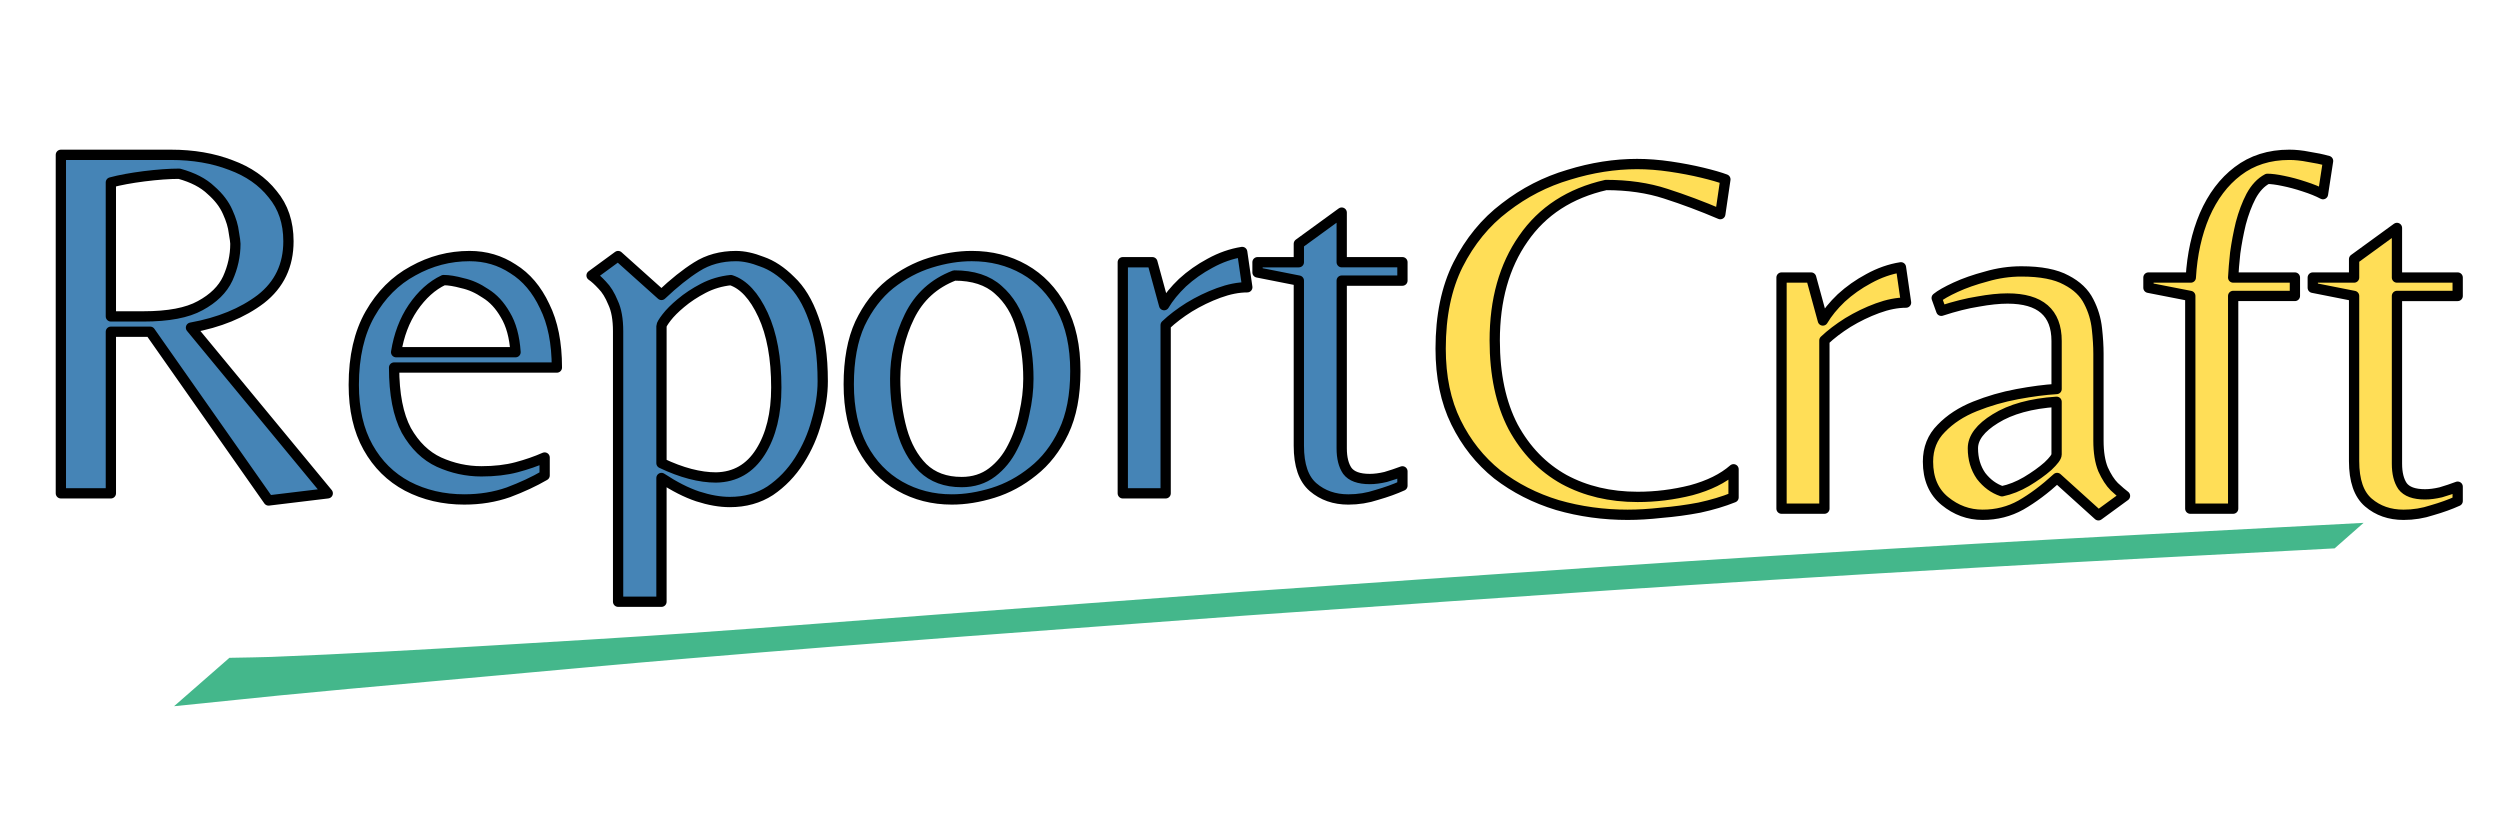 <?xml version="1.0" encoding="UTF-8"?>
<svg width="300mm" height="100mm" version="1.1" viewBox="0 0 300 100" xmlns="http://www.w3.org/2000/svg">
    <g stroke-linecap="square">
        <path transform="scale(.999 1.001)" d="m32.259 59.997-14.221-20.228h-4.72v19.37h-6.007v-40.579h13.24q3.984 0 7.172 1.226 3.187 1.165 5.026 3.494 1.9 2.268 1.9 5.639 0 4.352-3.31 6.927-3.31 2.513-8.398 3.433l16.428 19.86zm-18.941-22.067h3.923q4.475 0 6.804-1.287 2.391-1.287 3.31-3.249 0.919-2.023 0.919-4.168 0-0.306-0.184-1.349-0.123-1.103-0.736-2.452-0.613-1.41-2.023-2.636-1.349-1.287-3.8-1.962-1.778 0-4.23 0.306-2.391 0.306-3.984 0.736zm42.479 21.945q-3.8 0-6.865-1.594-3.004-1.594-4.72-4.659t-1.716-7.478q0-5.088 1.962-8.52t5.149-5.149q3.187-1.778 6.804-1.778 2.881 0 5.21 1.532 2.391 1.471 3.8 4.475 1.471 2.942 1.471 7.356h-19.554q0 4.781 1.471 7.54 1.532 2.697 3.923 3.8 2.452 1.103 5.088 1.103 2.391 0 4.23-0.49 1.839-0.49 3.371-1.165v2.145q-1.9 1.103-4.352 2.023-2.452 0.858-5.272 0.858zm-8.214-17.654h14.344q-0.184-2.758-1.226-4.475-0.981-1.716-2.391-2.575-1.349-0.919-2.758-1.226-1.349-0.368-2.268-0.368-2.084 0.981-3.678 3.31-1.532 2.268-2.023 5.333zm26.664 29.913v-32.426q0-2.145-0.613-3.433-0.552-1.349-1.287-2.084-0.736-0.797-1.287-1.165l3.187-2.329 5.21 4.659q2.268-2.145 4.23-3.371 2.023-1.287 4.72-1.287 1.41 0 3.126 0.674 1.778 0.613 3.433 2.268 1.716 1.594 2.758 4.536 1.103 2.942 1.103 7.54 0 2.268-0.736 4.781-0.674 2.513-2.084 4.72-1.41 2.207-3.494 3.617-2.084 1.349-4.843 1.349-1.778 0-3.862-0.674-2.023-0.674-4.352-2.207v14.834zm11.769-14.895q3.433-0.061 5.333-3.065 1.9-3.004 1.9-7.723 0-5.272-1.594-8.704t-3.862-4.168q-1.778 0.184-3.31 0.981-1.532 0.797-2.697 1.778-1.103 0.919-1.716 1.716-0.613 0.797-0.613 1.042v16.428q3.617 1.716 6.559 1.716zm28.319 2.636q-3.433 0-6.252-1.594-2.82-1.594-4.475-4.659-1.655-3.126-1.655-7.54 0-4.352 1.349-7.294 1.41-2.942 3.617-4.72 2.268-1.778 4.843-2.575 2.575-0.797 4.965-0.797 3.494 0 6.314 1.594 2.82 1.594 4.475 4.659t1.655 7.54q0 4.352-1.41 7.294t-3.678 4.72q-2.207 1.778-4.781 2.575-2.575 0.797-4.965 0.797zm1.165-2.084q2.145 0 3.678-1.165 1.532-1.165 2.452-3.004 0.981-1.9 1.41-4.046 0.49-2.145 0.49-4.168 0-3.371-0.858-6.13-0.797-2.82-2.758-4.536-1.9-1.716-5.272-1.716-3.678 1.41-5.394 4.904-1.716 3.494-1.716 7.478 0 3.249 0.797 6.13 0.797 2.82 2.513 4.536 1.778 1.716 4.659 1.716zm19.37 1.349v-27.706h3.555l1.41 5.149q0.797-1.349 2.207-2.697 1.471-1.349 3.31-2.329 1.9-1.042 3.862-1.349l0.613 4.23q-1.594 0-3.433 0.674-1.839 0.674-3.555 1.716-1.655 1.042-2.82 2.145v20.167zm27.094 0.736q-2.513 0-4.23-1.471t-1.716-4.965v-19.799l-4.965-0.981v-1.226h4.965v-2.207l5.149-3.739v5.946h7.294v2.207h-7.294v20.106q0 1.716 0.674 2.697 0.736 0.981 2.697 0.981 0.858 0 1.9-0.245 1.042-0.306 2.023-0.674v1.716q-1.349 0.613-3.065 1.103-1.655 0.552-3.433 0.552z" fill="#4584b6" stroke="#000" stroke-linejoin="round" stroke-width="1.235" style="paint-order:stroke markers fill" aria-label="Report"/>
        <path transform="scale(.999 1.001)" d="m195.546 61.714q-4.413 0-8.459-1.165-4.046-1.226-7.233-3.678-3.126-2.513-4.965-6.252-1.839-3.739-1.839-8.827 0-5.885 2.084-10.053 2.145-4.23 5.639-6.865 3.494-2.697 7.662-3.923 4.168-1.287 8.214-1.287 1.9 0 3.984 0.306 2.084 0.306 3.862 0.736 1.778 0.429 2.758 0.797l-0.613 4.168q-3.31-1.41-6.559-2.452-3.187-1.042-7.172-1.042-6.498 1.471-9.93 6.436-3.433 4.904-3.433 12.198 0 6.13 2.207 10.359 2.268 4.168 6.13 6.314 3.862 2.084 8.827 2.084 3.249 0 6.436-0.797 3.187-0.858 5.088-2.513v3.371q-1.839 0.736-4.107 1.226-2.268 0.429-4.536 0.613-2.207 0.245-4.046 0.245zm18.451-0.736v-27.706h3.555l1.41 5.149q0.797-1.349 2.207-2.697 1.471-1.349 3.31-2.329 1.9-1.042 3.862-1.349l0.613 4.23q-1.594 0-3.433 0.674-1.839 0.674-3.555 1.716-1.655 1.042-2.82 2.145v20.167zm38.066 0.797-4.965-4.475q-2.207 2.023-4.352 3.249-2.084 1.165-4.597 1.165t-4.536-1.655q-2.023-1.655-2.023-4.72 0-2.391 1.594-3.984 1.594-1.655 4.046-2.636t5.088-1.471 4.72-0.613v-5.762q0-5.088-5.885-5.088-1.532 0-3.555 0.368-1.962 0.306-4.413 1.103l-0.552-1.532q0.674-0.552 2.268-1.287 1.594-0.736 3.678-1.287 2.084-0.613 4.23-0.613 3.494 0 5.394 1.042 1.9 0.981 2.697 2.575 0.797 1.532 0.981 3.249 0.184 1.655 0.184 3.004v10.421q0 2.084 0.552 3.433 0.613 1.349 1.349 2.084 0.797 0.736 1.287 1.103zm-11.585-2.881q1.471-0.306 2.942-1.165 1.532-0.919 2.575-1.839 1.042-0.981 1.042-1.41v-6.314q-4.597 0.306-7.356 2.023-2.697 1.655-2.697 3.555 0 1.9 0.981 3.31 1.042 1.349 2.513 1.839zm22.619 2.084v-25.5l-5.026-0.981v-1.226h5.088q0.245-4.168 1.655-7.478 1.471-3.371 3.984-5.272 2.574-1.962 6.191-1.962 1.103 0 2.329 0.245 1.226 0.184 2.329 0.49l-0.613 3.984q-0.919-0.49-2.268-0.919-1.287-0.429-2.513-0.674-1.165-0.245-1.9-0.245-1.165 0.613-1.962 2.084-0.736 1.41-1.226 3.249-0.429 1.778-0.674 3.555-0.184 1.716-0.245 2.942h7.417v2.207h-7.417v25.5zm25.622 0.736q-2.513 0-4.23-1.471t-1.716-4.965v-19.799l-4.965-0.981v-1.226h4.965v-2.207l5.149-3.739v5.946h7.294v2.207h-7.294v20.106q0 1.716 0.674 2.697 0.736 0.981 2.697 0.981 0.858 0 1.9-0.245 1.042-0.306 2.023-0.674v1.716q-1.349 0.613-3.065 1.103-1.655 0.552-3.433 0.552z" fill="#ffde57" stroke="#000" stroke-linejoin="round" stroke-width="1.235" style="paint-order:stroke markers fill" aria-label="Craft"/>
        <path d="m28.073 80.337c1.515-0.033 3.032-0.041 4.546-0.098 8.308-0.314 18.67-0.905 26.597-1.381 7.832-0.469 15.666-0.928 23.491-1.472 10.134-0.705 20.256-1.521 30.384-2.277 12.059-0.9 24.118-1.794 36.176-2.691 38.227-2.65 49.203-3.516 87.953-5.764 14.138-0.82 28.286-1.522 42.43-2.284l-0.059 0.052c-14.143 0.761-28.291 1.464-42.43 2.284-38.75 2.248-49.726 3.114-87.953 5.764-25.261 1.879-41.983 3.055-66.755 5.138-8.1 0.681-16.191 1.438-24.286 2.166-11.005 0.99-22.016 1.957-33.001 3.105z" fill="#44b78b" stroke="#44b78b" stroke-width="2.822" style="paint-order:stroke markers fill"/>
    </g>
</svg>

